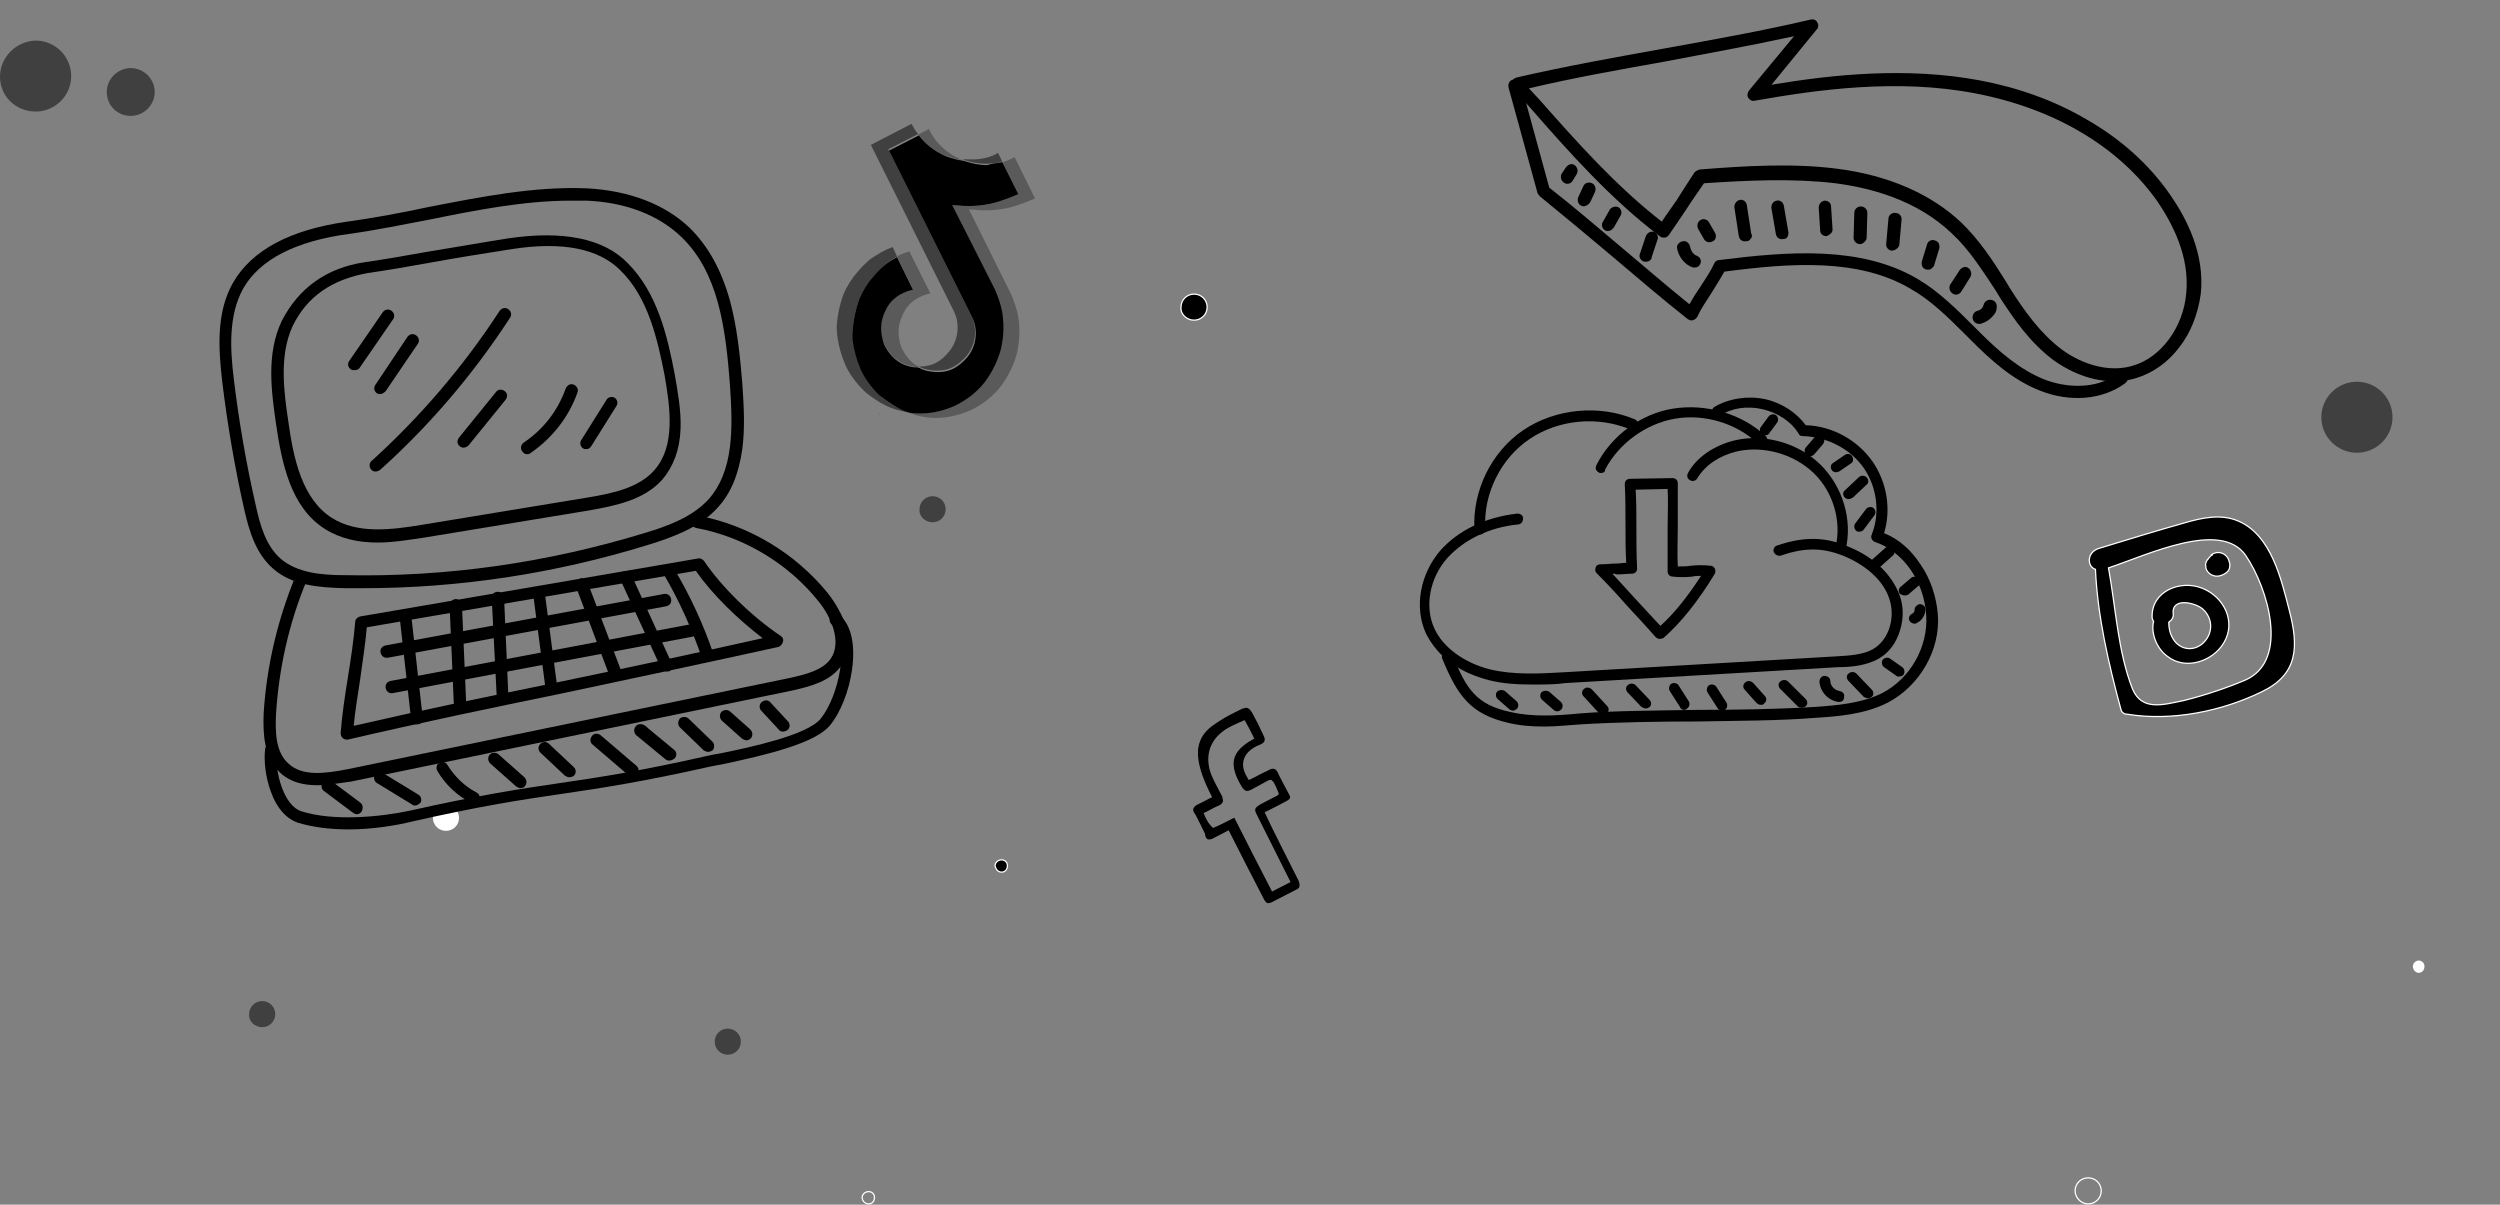 <svg width="496" height="239" viewBox="0 0 496 239" fill="none" xmlns="http://www.w3.org/2000/svg">
<rect x="0" y="0" width="496" height="239" fill="#808080" stroke="none"/>
<path d="M238.633 161.25C239.642 160.818 240.507 160.244 241.515 159.812C241.948 159.669 242.38 159.381 242.524 158.95C242.524 158.663 242.38 158.375 242.38 158.088C241.66 156.651 240.795 155.213 240.219 153.776C238.922 150.471 239.642 147.165 242.524 145.01C243.821 144.004 245.406 143.429 246.991 142.71C247.712 144.004 248.432 145.297 249.009 146.591C247.424 147.453 245.694 148.603 245.118 150.183C244.398 152.052 245.406 154.207 246.415 155.932C246.703 156.363 246.991 156.794 247.424 156.794C247.712 156.794 248 156.651 248.288 156.507C249.297 155.932 250.45 155.357 251.459 154.782C251.747 154.639 252.035 154.495 252.323 154.639C252.467 154.782 252.611 154.926 252.755 155.07C253.188 155.788 253.476 156.507 253.764 157.226C253.764 157.369 253.908 157.513 253.764 157.657C253.764 157.8 253.62 157.8 253.476 157.944C252.323 158.519 251.314 159.094 250.162 159.669C249.729 159.956 249.153 160.244 249.153 160.675C249.153 160.962 249.297 161.25 249.441 161.537C251.026 164.699 254.629 171.885 256.214 175.046C254.917 175.765 253.62 176.34 252.323 177.058C250.45 173.465 246.559 165.848 244.83 162.399C243.389 163.118 242.092 163.836 240.651 164.411C239.642 163.549 239.066 162.399 238.633 161.25ZM239.786 166.423C240.074 166.423 240.219 166.423 240.507 166.28C241.66 165.705 242.668 165.13 243.821 164.555C245.406 167.717 249.153 175.046 250.882 178.352C251.026 178.639 251.314 179.07 251.603 179.07C251.747 179.07 252.035 178.927 252.179 178.927C253.908 178.064 255.493 177.202 257.223 176.34C257.367 176.196 257.655 176.196 257.655 175.909C257.799 175.621 257.655 175.19 257.511 174.759C255.926 171.597 252.179 164.268 250.738 161.106C252.179 160.387 253.62 159.669 255.205 158.806C255.493 158.663 255.637 158.519 255.782 158.375C255.926 158.088 255.782 157.944 255.637 157.657C254.917 156.219 254.052 154.782 253.332 153.201C252.9 152.339 252.179 152.627 251.459 153.058C250.162 153.633 249.009 154.351 247.712 154.926C246.991 153.776 246.271 152.483 246.559 151.046C246.847 149.321 248.432 148.171 250.017 147.597C250.306 147.453 250.594 147.309 250.738 147.022C250.882 146.734 250.738 146.303 250.594 146.016C249.873 144.435 249.153 142.998 248.288 141.417C248.144 141.273 248 140.986 247.856 140.842C247.712 140.698 247.424 140.554 247.28 140.554C246.991 140.554 246.847 140.698 246.559 140.698C245.694 141.129 244.83 141.56 243.965 141.992C242.668 142.71 241.515 143.429 240.363 144.291C238.201 146.016 237.481 148.171 237.913 150.902C238.345 153.489 239.498 155.932 240.651 158.232C239.642 158.663 238.778 159.238 237.769 159.669C237.481 159.812 237.048 160.1 236.904 160.387C236.76 160.675 236.904 161.106 237.192 161.393C237.913 162.687 238.489 163.98 239.21 165.417C239.21 165.992 239.498 166.423 239.786 166.423Z" fill="black"/>
<path d="M238.633 161.25C239.642 160.818 240.507 160.244 241.515 159.812C241.948 159.669 242.38 159.381 242.524 158.95C242.524 158.663 242.38 158.375 242.38 158.088C241.66 156.651 240.795 155.213 240.219 153.776C238.922 150.471 239.642 147.165 242.524 145.01C243.821 144.004 245.406 143.429 246.991 142.71C247.712 144.004 248.432 145.297 249.009 146.591C247.424 147.453 245.694 148.603 245.118 150.183C244.398 152.052 245.406 154.207 246.415 155.932C246.703 156.363 246.991 156.794 247.424 156.794C247.712 156.794 248 156.651 248.288 156.507C249.297 155.932 250.45 155.357 251.459 154.782C251.747 154.639 252.035 154.495 252.323 154.639C252.467 154.782 252.611 154.926 252.755 155.07C253.188 155.788 253.476 156.507 253.764 157.226C253.764 157.369 253.908 157.513 253.764 157.657C253.764 157.8 253.62 157.8 253.476 157.944C252.323 158.519 251.314 159.094 250.162 159.669C249.729 159.956 249.153 160.244 249.153 160.675C249.153 160.962 249.297 161.25 249.441 161.537C251.026 164.699 254.629 171.885 256.214 175.046C254.917 175.765 253.62 176.34 252.323 177.058C250.45 173.465 246.559 165.848 244.83 162.399C243.389 163.118 242.092 163.836 240.651 164.411C239.642 163.549 239.066 162.399 238.633 161.25ZM239.786 166.423C240.074 166.423 240.219 166.423 240.507 166.28C241.66 165.705 242.668 165.13 243.821 164.555C245.406 167.717 249.153 175.046 250.882 178.352C251.026 178.639 251.314 179.07 251.603 179.07C251.747 179.07 252.035 178.927 252.179 178.927C253.908 178.064 255.493 177.202 257.223 176.34C257.367 176.196 257.655 176.196 257.655 175.909C257.799 175.621 257.655 175.19 257.511 174.759C255.926 171.597 252.179 164.268 250.738 161.106C252.179 160.387 253.62 159.669 255.205 158.806C255.493 158.663 255.637 158.519 255.782 158.375C255.926 158.088 255.782 157.944 255.637 157.657C254.917 156.219 254.052 154.782 253.332 153.201C252.9 152.339 252.179 152.627 251.459 153.058C250.162 153.633 249.009 154.351 247.712 154.926C246.991 153.776 246.271 152.483 246.559 151.046C246.847 149.321 248.432 148.171 250.017 147.597C250.306 147.453 250.594 147.309 250.738 147.022C250.882 146.734 250.738 146.303 250.594 146.016C249.873 144.435 249.153 142.998 248.288 141.417C248.144 141.273 248 140.986 247.856 140.842C247.712 140.698 247.424 140.554 247.28 140.554C246.991 140.554 246.847 140.698 246.559 140.698C245.694 141.129 244.83 141.56 243.965 141.992C242.668 142.71 241.515 143.429 240.363 144.291C238.201 146.016 237.481 148.171 237.913 150.902C238.345 153.489 239.498 155.932 240.651 158.232C239.642 158.663 238.778 159.238 237.769 159.669C237.481 159.812 237.048 160.1 236.904 160.387C236.76 160.675 236.904 161.106 237.192 161.393C237.913 162.687 238.489 163.98 239.21 165.417C239.21 165.992 239.498 166.423 239.786 166.423Z" stroke="black" stroke-width="0.25" stroke-miterlimit="10"/>
<path d="M236.906 63.523C238.347 63.523 239.499 62.373 239.499 60.936C239.499 59.498 238.347 58.349 236.906 58.349C235.465 58.349 234.312 59.498 234.312 60.936C234.168 62.373 235.465 63.523 236.906 63.523Z" fill="black"/>
<path d="M236.906 63.523C238.347 63.523 239.499 62.373 239.499 60.936C239.499 59.498 238.347 58.349 236.906 58.349C235.465 58.349 234.312 59.498 234.312 60.936C234.168 62.373 235.465 63.523 236.906 63.523Z" stroke="white" stroke-width="0.25" stroke-miterlimit="10"/>
<path d="M414.293 238.856C415.734 238.856 416.887 237.707 416.887 236.269C416.887 234.832 415.734 233.682 414.293 233.682C412.852 233.682 411.699 234.832 411.699 236.269C411.699 237.563 412.852 238.856 414.293 238.856Z" stroke="white" stroke-width="0.25" stroke-miterlimit="10"/>
<path d="M185.027 103.619C186.468 103.619 187.621 102.47 187.621 101.032C187.621 99.595 186.468 98.446 185.027 98.446C183.586 98.446 182.433 99.595 182.433 101.032C182.289 102.47 183.586 103.619 185.027 103.619Z" fill="black" fill-opacity="0.5"/>
<path d="M144.391 209.251C145.832 209.251 146.985 208.101 146.985 206.664C146.985 205.227 145.832 204.077 144.391 204.077C142.95 204.077 141.797 205.227 141.797 206.664C141.797 208.101 142.95 209.251 144.391 209.251Z" fill="black" fill-opacity="0.5"/>
<path d="M52.02 203.79C53.461 203.79 54.614 202.64 54.614 201.203C54.614 199.765 53.461 198.616 52.02 198.616C50.579 198.616 49.426 199.765 49.426 201.203C49.282 202.496 50.435 203.79 52.02 203.79Z" fill="black" fill-opacity="0.5"/>
<path d="M88.481 164.842C89.922 164.842 91.074 163.693 91.074 162.256C91.074 160.818 89.922 159.669 88.481 159.669C87.04 159.669 85.887 160.818 85.887 162.256C85.887 163.693 87.04 164.842 88.481 164.842Z" fill="white"/>
<path d="M198.719 173.034C199.439 173.034 199.872 172.459 199.872 171.741C199.872 171.022 199.295 170.591 198.719 170.591C197.998 170.591 197.422 171.166 197.422 171.741C197.566 172.603 198.142 173.034 198.719 173.034Z" fill="black"/>
<path d="M198.719 173.034C199.439 173.034 199.872 172.459 199.872 171.741C199.872 171.022 199.295 170.591 198.719 170.591C197.998 170.591 197.422 171.166 197.422 171.741C197.566 172.603 198.142 173.034 198.719 173.034Z" stroke="white" stroke-width="0.25" stroke-miterlimit="10"/>
<path d="M172.348 238.856C173.068 238.856 173.501 238.281 173.501 237.563C173.501 236.844 172.924 236.413 172.348 236.413C171.627 236.413 171.051 236.988 171.051 237.563C171.051 238.281 171.627 238.856 172.348 238.856Z" stroke="white" stroke-width="0.25" stroke-miterlimit="10"/>
<path d="M479.86 193.011C480.58 193.011 481.013 192.436 481.013 191.717C481.013 190.999 480.436 190.568 479.86 190.568C479.283 190.568 478.707 191.143 478.707 191.717C478.707 192.436 479.283 193.011 479.86 193.011Z" fill="white"/>
<path d="M25.939 22.995C28.533 22.995 30.694 20.839 30.694 18.252C30.694 15.665 28.533 13.509 25.939 13.509C23.345 13.509 21.184 15.665 21.184 18.252C21.184 20.983 23.345 22.995 25.939 22.995Z" fill="black" fill-opacity="0.5"/>
<path d="M7.061 22.132C10.952 22.132 14.122 18.971 14.122 15.09C14.122 11.21 10.952 8.048 7.061 8.048C3.17 8.192 0 11.354 0 15.234C0 19.114 3.17 22.132 7.061 22.132Z" fill="black" fill-opacity="0.5"/>
<path d="M467.612 89.823C471.503 89.823 474.673 86.661 474.673 82.781C474.673 78.9 471.503 75.738 467.612 75.738C463.721 75.738 460.551 78.9 460.551 82.781C460.551 86.661 463.721 89.823 467.612 89.823Z" fill="black" fill-opacity="0.5"/>
<path d="M201.31 31.186L205.345 39.378C205.345 39.378 202.463 40.672 200.013 41.246C196.699 41.965 194.105 41.678 194.105 41.678C194.105 41.678 192.376 41.534 192.232 41.534L200.589 58.349C201.022 59.355 202.03 61.798 202.175 64.097C202.463 67.115 201.886 69.559 201.742 70.133C201.742 70.133 201.022 73.295 198.716 76.457C196.555 79.331 193.961 80.625 193.24 81.056C193.24 81.056 188.917 83.499 183.729 82.781C182.577 82.637 181.424 82.349 180.415 81.918C185.747 82.637 189.926 80.194 189.926 80.194C190.646 79.763 193.24 78.469 195.402 75.595C197.852 72.433 198.428 69.271 198.428 69.271C198.572 68.84 199.148 66.397 198.86 63.235C198.572 60.936 197.707 58.492 197.275 57.486L188.917 40.672C189.061 40.672 190.79 40.815 190.79 40.815C190.79 40.815 193.24 41.103 196.699 40.384C199.148 39.809 202.03 38.516 202.03 38.516L198.86 32.192C199.869 31.905 200.734 31.474 201.31 31.186ZM187.62 30.899C184.882 29.749 183.153 28.025 182.144 26.731L184.306 25.581C184.306 25.581 185.747 29.605 190.935 31.761H191.079C189.782 31.618 188.629 31.33 187.62 30.899ZM175.372 68.121C174.363 65.535 174.651 63.666 175.804 61.223C177.389 57.918 181.136 57.343 181.136 57.343L177.965 50.876C178.686 50.444 179.551 50.157 180.415 49.87L184.594 58.205C184.594 58.205 180.847 58.78 179.262 62.085C178.11 64.385 177.965 66.253 178.83 68.984C179.551 70.277 180.559 72.002 182.433 72.864C182.144 72.864 181.712 72.864 181.28 72.72C177.965 72.289 176.236 69.99 175.372 68.121ZM174.219 81.918L174.651 82.349C174.651 82.206 174.507 82.062 174.219 81.918Z" fill="black" fill-opacity="0.3"/>
<path d="M198.86 32.192L202.03 38.516C202.03 38.516 199.148 39.809 196.698 40.384C193.384 41.103 190.79 40.815 190.79 40.815C190.79 40.815 189.061 40.672 188.917 40.672L197.419 57.486C197.851 58.492 198.86 60.936 199.004 63.235C199.292 66.253 198.715 68.696 198.571 69.271C198.571 69.271 197.851 72.433 195.545 75.595C193.384 78.469 190.79 79.763 190.069 80.194C190.069 80.194 185.746 82.637 180.559 81.918C179.982 81.775 179.262 81.487 178.685 81.2C176.668 80.194 174.939 78.757 174.362 78.325C173.642 77.607 171.768 75.595 170.76 73.295C169.03 69.271 169.03 66.253 169.175 65.535C169.319 63.379 169.751 61.367 170.471 59.355C171.192 57.63 172.201 56.049 173.353 54.756C174.65 53.175 176.236 51.882 177.965 51.019L181.135 57.486C181.135 57.486 177.388 58.061 175.803 61.367C174.65 63.666 174.506 65.535 175.371 68.265C176.236 70.133 177.965 72.433 181.279 72.864C181.711 72.864 182 72.864 182.432 73.008C183.152 73.439 183.873 73.583 184.738 73.726C187.908 74.158 189.925 73.152 191.943 70.852C193.24 69.271 193.816 67.115 193.528 65.103C193.384 63.81 192.807 62.804 192.231 61.654L176.38 29.893L182.288 26.875C183.297 28.168 185.026 29.893 187.764 31.043C188.917 31.474 190.069 31.761 191.222 31.905C191.654 32.049 193.672 32.767 195.833 32.767C196.698 32.48 197.707 32.336 198.86 32.192Z" fill="black"/>
<path d="M173.353 54.756C172.2 56.193 171.192 57.63 170.471 59.355C169.751 61.367 169.318 63.379 169.174 65.535C169.174 66.253 169.03 69.415 170.903 73.295C171.912 75.595 173.785 77.463 174.506 78.325C174.938 78.757 176.667 80.337 178.829 81.2C179.405 81.487 179.982 81.775 180.702 81.918C178.973 81.631 177.1 81.2 175.515 80.337C173.497 79.331 171.768 77.894 171.336 77.463C170.615 76.744 168.742 74.732 167.733 72.433C166.004 68.409 166.004 65.391 166.004 64.672C166.148 62.517 166.58 60.505 167.301 58.492C168.021 56.768 169.03 55.187 170.183 53.894C170.903 53.031 171.768 52.169 172.633 51.45C174.074 50.444 175.515 49.582 177.1 49.007L177.964 50.876C176.235 51.882 174.65 53.175 173.353 54.756Z" fill="black" fill-opacity="0.5"/>
<path d="M197.995 30.324L198.86 32.049C197.851 32.336 196.698 32.48 195.546 32.48C193.384 32.48 191.367 31.761 190.934 31.618C191.367 31.618 191.799 31.618 192.087 31.618C194.825 31.761 196.987 31.043 197.995 30.324ZM182.144 26.587L176.236 29.605L192.087 61.367C192.663 62.517 193.24 63.523 193.384 64.816C193.672 66.828 193.096 68.984 191.799 70.565C189.781 72.864 187.764 73.87 184.594 73.439C183.873 73.295 183.009 73.151 182.288 72.72C184.882 72.72 186.611 71.858 188.34 69.702C189.637 68.121 190.214 65.966 189.926 63.954C189.781 62.66 189.205 61.654 188.629 60.505L172.777 28.743L180.847 24.576C180.991 24.719 181.279 25.581 182.144 26.587Z" fill="black" fill-opacity="0.5"/>
<path d="M495.855 0L496 0.144C496 0.144 496 0.144 495.855 0Z" fill="black"/>
<path d="M445.419 134.95C441.673 136.53 437.35 137.968 433.315 138.974C429.136 139.836 424.957 141.129 423.083 136.674C420.201 129.345 419.769 120.578 418.328 112.673C426.11 110.087 440.664 103.045 445.563 110.23C449.886 116.554 454.354 131.069 445.419 134.95ZM454.21 121.153C452.624 114.973 450.607 106.063 443.978 103.332C440.52 101.895 436.773 102.757 433.315 103.763C427.695 105.344 422.075 107.069 416.455 108.793C414.005 109.512 414.005 112.386 415.734 112.961C416.166 122.302 418.328 131.644 420.778 140.698C420.922 141.417 421.498 141.704 422.075 141.704C430.865 143.141 440.808 141.129 448.734 137.249C455.939 133.8 456.083 128.339 454.21 121.153Z" fill="black"/>
<path d="M445.419 134.95C441.673 136.53 437.35 137.968 433.315 138.974C429.136 139.836 424.957 141.129 423.083 136.674C420.201 129.345 419.769 120.578 418.328 112.673C426.11 110.087 440.664 103.045 445.563 110.23C449.886 116.554 454.354 131.069 445.419 134.95ZM454.21 121.153C452.624 114.973 450.607 106.063 443.978 103.332C440.52 101.895 436.773 102.757 433.315 103.763C427.695 105.344 422.075 107.069 416.455 108.793C414.005 109.512 414.005 112.386 415.734 112.961C416.166 122.302 418.328 131.644 420.778 140.698C420.922 141.417 421.498 141.704 422.075 141.704C430.865 143.141 440.808 141.129 448.734 137.249C455.939 133.8 456.083 128.339 454.21 121.153Z" stroke="white" stroke-width="0.25" stroke-miterlimit="10"/>
<path d="M437.207 127.476C435.477 129.201 432.884 129.057 431.442 127.189C430.578 126.039 430.29 124.746 430.29 123.452C430.866 123.021 431.298 122.446 431.154 121.728C430.866 118.422 435.621 119.572 437.062 120.865C439.08 122.734 439.08 125.608 437.207 127.476ZM436.918 116.698C432.595 114.973 426.831 117.272 426.975 122.446C426.975 122.734 427.119 123.021 427.264 123.308C426.687 125.752 427.984 128.77 430.001 130.207C433.604 133.081 439.08 131.213 441.241 127.476C443.691 123.308 441.241 118.422 436.918 116.698Z" fill="black"/>
<path d="M437.207 127.476C435.477 129.201 432.884 129.057 431.442 127.189C430.578 126.039 430.29 124.746 430.29 123.452C430.866 123.021 431.298 122.446 431.154 121.728C430.866 118.422 435.621 119.572 437.062 120.865C439.08 122.734 439.08 125.608 437.207 127.476ZM436.918 116.698C432.595 114.973 426.831 117.272 426.975 122.446C426.975 122.734 427.119 123.021 427.264 123.308C426.687 125.752 427.984 128.77 430.001 130.207C433.604 133.081 439.08 131.213 441.241 127.476C443.691 123.308 441.241 118.422 436.918 116.698Z" stroke="white" stroke-width="0.25" stroke-miterlimit="10"/>
<path d="M441.241 109.943C440.521 109.512 439.656 109.512 438.935 109.943C438.935 109.943 438.935 109.943 439.08 109.943C439.08 109.943 438.935 109.943 438.935 110.087C438.647 110.23 438.359 110.518 438.071 110.949C438.071 110.949 437.927 110.949 437.927 111.093C437.639 111.524 437.494 111.955 437.639 112.386C437.639 112.53 437.639 112.53 437.639 112.673C437.927 113.823 439.224 114.542 440.376 114.254C440.953 114.111 441.529 113.823 441.962 113.392C442.106 113.248 442.106 113.105 442.25 112.961C442.394 112.673 442.394 112.242 442.394 111.955C442.394 111.811 442.394 111.667 442.25 111.38C442.106 110.661 441.673 110.23 441.241 109.943Z" fill="black"/>
<path d="M441.241 109.943C440.521 109.512 439.656 109.512 438.935 109.943C438.935 109.943 438.935 109.943 439.08 109.943C439.08 109.943 438.935 109.943 438.935 110.087C438.647 110.23 438.359 110.518 438.071 110.949C438.071 110.949 437.927 110.949 437.927 111.093C437.639 111.524 437.494 111.955 437.639 112.386C437.639 112.53 437.639 112.53 437.639 112.673C437.927 113.823 439.224 114.542 440.376 114.254C440.953 114.111 441.529 113.823 441.962 113.392C442.106 113.248 442.106 113.105 442.25 112.961C442.394 112.673 442.394 112.242 442.394 111.955C442.394 111.811 442.394 111.667 442.25 111.38C442.106 110.661 441.673 110.23 441.241 109.943Z" stroke="white" stroke-width="0.25" stroke-miterlimit="10"/>
<path d="M113.263 39.809C104.04 39.809 94.529 41.678 85.307 43.546C79.975 44.552 74.499 45.702 69.167 46.42C58.648 47.858 51.587 51.45 48.272 57.199C45.246 62.66 45.679 69.415 46.399 75.307C47.408 83.643 48.849 91.978 50.722 100.17C51.587 104.194 52.74 108.218 55.622 110.805C58.936 113.679 63.836 114.111 68.303 114.111C88.477 114.542 108.507 111.667 127.817 105.775C132.14 104.482 137.039 102.757 140.354 99.308C145.686 93.559 145.397 84.793 144.821 76.313C143.956 64.96 142.515 54.037 135.166 46.995C130.699 42.684 124.07 40.097 116.289 39.809C115.28 39.809 114.271 39.809 113.263 39.809ZM71.905 116.698C70.752 116.698 69.455 116.698 68.303 116.698C63.115 116.554 57.927 116.123 54.181 112.817C50.722 109.799 49.425 105.344 48.416 100.889C46.543 92.553 45.102 84.074 44.093 75.738C43.373 69.415 42.797 62.085 46.255 56.049C50.002 49.582 57.639 45.558 68.879 43.977C74.067 43.259 79.543 42.252 84.874 41.103C95.25 39.091 105.913 36.935 116.433 37.366C124.791 37.797 131.996 40.528 136.895 45.271C140.498 48.864 143.092 53.462 144.821 59.642C146.262 64.96 146.838 70.708 147.271 76.026C147.559 80.337 147.847 84.793 147.271 89.104C146.55 94.134 144.965 98.014 142.227 100.889C138.625 104.769 133.293 106.637 128.681 108.075C110.092 113.823 91.071 116.698 71.905 116.698Z" fill="black"/>
<path d="M58.071 64.672C55.333 70.565 56.342 77.894 57.207 83.643C58.215 90.972 59.945 99.02 65.853 102.757C70.896 105.919 77.381 105.2 84.154 104.051L116.433 98.733C121.765 97.871 126.808 96.721 129.834 93.272C134.013 88.529 133.005 81.056 131.852 74.445C130.411 67.115 128.537 58.924 123.061 53.606C118.738 49.295 111.533 47.858 101.446 49.438C95.97 50.301 90.494 51.163 85.019 52.169C80.984 52.888 76.949 53.606 72.914 54.181C65.853 55.474 60.953 58.78 58.071 64.672ZM74.931 107.643C71.185 107.643 67.582 106.925 64.412 104.913C57.639 100.601 55.91 91.835 54.757 84.074C53.892 77.894 52.739 70.277 55.91 63.666C59.224 57.199 64.7 53.175 72.338 52.025C76.372 51.45 80.407 50.732 84.442 50.013C89.774 49.151 95.394 48.145 100.87 47.283C111.677 45.702 119.747 47.283 124.502 52.169C130.411 58.061 132.428 66.684 133.869 74.301C134.446 77.607 135.166 81.487 135.022 85.08C134.878 89.248 133.581 92.553 131.419 95.14C127.817 99.164 122.341 100.314 116.577 101.32L84.298 106.637C81.272 107.069 78.102 107.643 74.931 107.643Z" fill="black"/>
<path d="M70.323 73.439C70.034 73.439 69.89 73.439 69.602 73.295C69.026 72.864 68.882 72.145 69.314 71.571L75.943 61.942C76.375 61.367 77.095 61.223 77.672 61.654C78.248 62.085 78.392 62.804 77.96 63.379L71.331 73.008C71.187 73.295 70.755 73.439 70.323 73.439Z" fill="black"/>
<path d="M75.51 78.182C75.222 78.182 75.078 78.182 74.79 78.038C74.213 77.607 74.069 76.888 74.501 76.313L80.842 66.828C81.274 66.253 81.995 66.109 82.571 66.541C83.147 66.972 83.292 67.69 82.859 68.265L76.519 77.607C76.231 77.894 75.798 78.182 75.51 78.182Z" fill="black"/>
<path d="M74.501 93.559C74.213 93.559 73.78 93.415 73.636 93.128C73.204 92.697 73.204 91.835 73.78 91.403C83.435 82.637 91.937 72.72 99.142 61.654C99.575 61.079 100.295 60.936 100.872 61.367C101.448 61.798 101.592 62.517 101.16 63.091C93.955 74.157 85.309 84.361 75.365 93.272C75.077 93.415 74.789 93.559 74.501 93.559Z" fill="black"/>
<path d="M91.938 88.817C91.65 88.817 91.362 88.673 91.218 88.529C90.641 88.098 90.641 87.379 91.074 86.805L98.423 77.751C98.855 77.176 99.576 77.176 100.152 77.607C100.729 78.038 100.729 78.757 100.296 79.331L92.947 88.385C92.659 88.673 92.227 88.817 91.938 88.817Z" fill="black"/>
<path d="M104.619 90.11C104.187 90.11 103.899 89.966 103.611 89.535C103.178 88.96 103.323 88.242 103.899 87.811C107.79 85.224 110.672 81.487 112.257 77.032C112.545 76.457 113.121 76.026 113.842 76.313C114.418 76.601 114.851 77.176 114.562 77.894C112.833 82.781 109.519 86.948 105.34 89.823C105.052 90.11 104.764 90.11 104.619 90.11Z" fill="black"/>
<path d="M116.29 89.104C116.001 89.104 115.857 89.104 115.713 88.96C115.137 88.673 114.993 87.811 115.281 87.379L120.324 79.331C120.613 78.757 121.477 78.613 121.91 78.9C122.486 79.188 122.63 80.05 122.342 80.481L117.298 88.529C117.01 88.96 116.722 89.104 116.29 89.104Z" fill="black"/>
<path d="M62.973 155.788C60.235 155.788 57.641 155.213 55.623 153.345C52.309 150.327 52.165 145.441 52.309 141.56C52.886 132.219 55.047 123.021 58.65 114.254C58.938 113.679 59.658 113.392 60.235 113.679C60.811 113.967 61.099 114.685 60.811 115.26C57.353 123.596 55.335 132.506 54.759 141.704C54.615 145.01 54.615 149.177 57.209 151.477C59.947 154.064 64.414 153.489 68.881 152.627L156.639 134.518C159.954 133.8 163.268 132.937 164.853 130.638C167.015 127.333 164.997 122.446 162.259 119.141C156.351 111.811 147.561 106.494 138.194 104.769C137.474 104.625 137.041 104.051 137.185 103.332C137.329 102.613 137.906 102.182 138.626 102.326C148.569 104.194 157.792 109.799 164.133 117.56C165.862 119.716 167.159 122.159 167.879 124.314C168.6 127.189 168.311 129.776 167.015 131.931C164.853 135.093 161.106 136.099 157.36 136.962L69.601 155.07C67.296 155.357 65.134 155.788 62.973 155.788Z" fill="black"/>
<path d="M69.167 164.555C65.565 164.555 62.106 164.124 59.224 163.262C56.919 162.543 54.901 160.387 53.748 157.082C52.74 154.351 52.307 151.189 52.596 148.603C52.74 147.884 53.316 147.453 53.892 147.596C54.613 147.74 55.045 148.315 54.901 148.89C54.469 152.914 56.198 159.812 59.801 160.962C66.141 162.974 75.364 162.112 81.416 160.818C94.817 157.8 103.175 156.507 111.101 155.357C119.027 154.207 127.385 152.914 140.642 149.896C141.218 149.752 142.083 149.609 142.948 149.465C148.568 148.315 160.24 145.872 162.834 142.566C166.436 138.111 168.742 127.333 164.995 123.883C164.563 123.452 164.419 122.734 164.851 122.159C165.283 121.728 166.004 121.584 166.58 122.015C168.886 124.027 169.751 127.907 169.03 132.937C168.454 137.105 166.724 141.417 164.707 143.86C161.825 147.453 152.17 149.752 143.38 151.621C142.515 151.764 141.795 151.908 141.074 152.052C127.673 155.07 119.315 156.363 111.389 157.513C103.464 158.663 95.106 159.956 81.848 162.974C78.39 163.836 73.634 164.555 69.167 164.555Z" fill="black"/>
<path d="M70.755 161.537C70.467 161.537 70.323 161.393 70.035 161.25L64.27 156.938C63.694 156.507 63.694 155.788 63.982 155.213C64.415 154.639 65.135 154.639 65.712 154.926L71.476 159.238C72.052 159.669 72.052 160.387 71.764 160.962C71.476 161.393 71.187 161.537 70.755 161.537Z" fill="black"/>
<path d="M82.425 159.812C82.281 159.812 81.993 159.812 81.848 159.669L74.787 155.357C74.211 155.07 74.067 154.207 74.355 153.776C74.643 153.201 75.508 153.058 75.94 153.345L83.001 157.657C83.578 157.944 83.722 158.806 83.433 159.238C83.145 159.525 82.713 159.812 82.425 159.812Z" fill="black"/>
<path d="M93.955 159.381C93.811 159.381 93.522 159.381 93.378 159.238C90.64 157.8 88.335 155.645 86.75 152.914C86.461 152.339 86.606 151.621 87.182 151.333C87.758 151.046 88.479 151.189 88.767 151.764C90.208 154.064 92.081 155.932 94.531 157.225C95.108 157.513 95.396 158.232 94.963 158.806C94.675 159.094 94.243 159.381 93.955 159.381Z" fill="black"/>
<path d="M103.321 156.363C103.032 156.363 102.744 156.219 102.456 156.076L97.268 151.477C96.836 151.046 96.692 150.327 97.124 149.752C97.557 149.321 98.277 149.177 98.853 149.609L104.041 154.207C104.474 154.639 104.618 155.357 104.185 155.932C104.041 156.219 103.609 156.363 103.321 156.363Z" fill="black"/>
<path d="M112.976 154.207C112.688 154.207 112.4 154.064 112.112 153.92L107.212 149.321C106.78 148.89 106.636 148.171 107.212 147.597C107.645 147.165 108.365 147.022 108.941 147.597L113.841 152.195C114.273 152.627 114.417 153.345 113.841 153.92C113.697 154.064 113.264 154.207 112.976 154.207Z" fill="black"/>
<path d="M125.371 154.064C125.082 154.064 124.794 153.92 124.65 153.776L117.589 147.74C117.013 147.309 117.013 146.59 117.445 146.016C117.877 145.441 118.598 145.441 119.174 145.872L126.235 151.908C126.812 152.339 126.812 153.058 126.379 153.633C126.091 153.92 125.659 154.064 125.371 154.064Z" fill="black"/>
<path d="M132.718 150.902C132.43 150.902 132.141 150.758 131.997 150.615L126.233 145.872C125.801 145.441 125.657 144.722 126.089 144.147C126.521 143.572 127.242 143.572 127.818 143.86L128.395 144.291C128.539 144.435 128.539 144.435 128.683 144.578L133.727 148.746C134.303 149.177 134.303 149.896 133.871 150.471C133.438 150.758 133.15 150.902 132.718 150.902Z" fill="black"/>
<path d="M140.499 149.177C140.211 149.177 139.922 149.034 139.634 148.89L134.879 144.291C134.447 143.86 134.447 143.141 134.879 142.566C135.311 142.135 136.176 142.135 136.608 142.566L141.364 147.165C141.796 147.597 141.796 148.459 141.364 148.89C141.075 149.034 140.787 149.177 140.499 149.177Z" fill="black"/>
<path d="M148.137 146.878C147.848 146.878 147.56 146.734 147.272 146.591L143.237 142.998C142.805 142.566 142.661 141.848 143.093 141.273C143.525 140.842 144.246 140.698 144.822 141.129L148.857 144.722C149.289 145.153 149.434 145.872 149.001 146.447C148.713 146.734 148.425 146.878 148.137 146.878Z" fill="black"/>
<path d="M155.342 145.153C155.054 145.153 154.622 145.01 154.478 144.722L151.019 140.986C150.587 140.554 150.587 139.692 151.163 139.261C151.74 138.83 152.46 138.83 152.892 139.405L156.351 143.141C156.783 143.572 156.783 144.435 156.207 144.866C155.919 145.01 155.63 145.153 155.342 145.153Z" fill="black"/>
<path d="M72.77 124.458C72.481 127.907 71.905 131.357 71.473 134.662C71.04 137.68 70.464 140.842 70.176 144.004C83.866 140.842 97.844 137.968 111.245 135.237C124.358 132.506 137.904 129.632 151.305 126.614C146.262 122.734 141.362 117.991 138.048 113.248L72.77 124.458ZM68.735 146.734C68.447 146.734 68.158 146.59 68.014 146.447C67.726 146.159 67.582 145.872 67.582 145.441C67.87 141.704 68.447 137.968 69.023 134.375C69.6 130.782 70.176 127.045 70.464 123.452C70.464 122.877 70.896 122.446 71.473 122.302L138.48 110.805C138.913 110.661 139.345 110.949 139.633 111.236C143.236 116.554 149.144 122.302 154.908 126.183C155.34 126.47 155.484 126.901 155.34 127.333C155.196 127.764 154.908 128.195 154.476 128.339C140.21 131.5 125.799 134.518 111.677 137.536C97.699 140.411 83.145 143.429 69.023 146.734C69.023 146.734 68.879 146.734 68.735 146.734Z" fill="black"/>
<path d="M76.661 130.494C76.085 130.494 75.652 130.063 75.508 129.488C75.364 128.77 75.796 128.195 76.517 128.051L131.708 117.847C132.428 117.704 133.005 118.135 133.149 118.853C133.293 119.572 132.861 120.147 132.14 120.29L76.949 130.494C76.805 130.494 76.805 130.494 76.661 130.494Z" fill="black"/>
<path d="M77.673 137.536C77.096 137.536 76.664 137.105 76.52 136.53C76.376 135.812 76.808 135.237 77.528 135.093L136.899 123.883C137.619 123.74 138.196 124.171 138.34 124.889C138.484 125.608 138.051 126.183 137.331 126.327L77.817 137.536H77.673Z" fill="black"/>
<path d="M82.716 143.716C82.14 143.716 81.563 143.285 81.563 142.71L79.258 122.159C79.258 121.44 79.69 120.865 80.266 120.865C80.987 120.865 81.563 121.296 81.563 121.871L83.869 142.423C84.013 143.141 83.581 143.716 82.716 143.716C82.86 143.716 82.716 143.716 82.716 143.716Z" fill="black"/>
<path d="M91.217 141.417C90.64 141.417 90.064 140.842 90.064 140.267L89.199 120.147C89.199 119.428 89.632 118.997 90.352 118.853C91.073 118.853 91.505 119.284 91.649 120.003L92.514 140.123C92.37 140.842 91.937 141.417 91.217 141.417Z" fill="black"/>
<path d="M99.72 139.692C99.144 139.692 98.567 139.261 98.567 138.542L97.559 118.71C97.559 117.991 97.991 117.416 98.711 117.416C99.432 117.416 100.008 117.847 100.008 118.566L100.873 138.399C101.017 139.117 100.441 139.692 99.72 139.692Z" fill="black"/>
<path d="M109.375 137.536C108.799 137.536 108.222 137.105 108.222 136.53L105.772 117.847C105.628 117.129 106.205 116.554 106.781 116.554C107.502 116.41 108.078 116.985 108.078 117.56L110.528 136.099C110.672 136.818 110.095 137.393 109.519 137.393C109.519 137.536 109.519 137.536 109.375 137.536Z" fill="black"/>
<path d="M122.197 135.093C121.765 135.093 121.188 134.806 121.044 134.375L114.271 116.41C113.983 115.835 114.416 115.117 114.992 114.829C115.568 114.542 116.289 114.973 116.577 115.548L123.35 133.369C123.638 133.943 123.206 134.662 122.629 134.949C122.485 134.949 122.341 135.093 122.197 135.093Z" fill="black"/>
<path d="M132.285 133.225C131.853 133.225 131.42 132.937 131.132 132.506L123.062 114.973C122.774 114.398 123.062 113.679 123.639 113.392C124.215 113.105 124.936 113.392 125.224 113.967L133.294 131.644C133.582 132.219 133.294 132.937 132.717 133.225C132.717 133.225 132.429 133.225 132.285 133.225Z" fill="black"/>
<path d="M140.357 131.213C139.924 131.213 139.348 130.925 139.204 130.351C137.186 124.602 134.737 119.141 131.711 113.967C131.422 113.392 131.566 112.673 132.143 112.386C132.719 112.099 133.44 112.242 133.728 112.817C136.898 118.135 139.492 123.74 141.509 129.632C141.654 130.207 141.365 130.925 140.789 131.213C140.645 131.213 140.501 131.213 140.357 131.213Z" fill="black"/>
<path d="M304.057 135.812C301.175 135.812 298.293 135.668 295.411 134.949C292.673 134.231 290.224 133.225 288.062 131.644C285.756 130.063 284.027 127.907 282.874 125.608C280.569 120.434 281.722 113.967 285.756 109.224C289.359 105.2 294.691 102.613 301.031 101.895C301.608 101.895 302.184 102.182 302.184 102.901C302.184 103.476 301.752 104.051 301.175 104.051C295.411 104.625 290.512 107.069 287.197 110.661C283.595 114.686 282.586 120.434 284.604 124.746C286.333 128.482 290.512 131.5 295.555 132.794C300.311 133.943 305.498 133.656 310.398 133.369L364.58 130.207C366.886 130.063 369.624 129.919 371.641 128.77C374.812 126.901 376.108 122.446 374.812 118.71C373.659 115.26 370.488 112.386 366.31 110.518C361.986 108.649 358.24 108.506 353.34 110.23C352.764 110.374 352.188 110.087 351.899 109.512C351.755 108.937 352.043 108.362 352.62 108.218C358.096 106.35 362.419 106.494 367.174 108.649C371.93 110.661 375.388 114.111 376.829 117.991C377.694 120.147 377.694 122.734 376.973 125.033C376.253 127.476 374.812 129.488 372.794 130.638C370.344 132.075 367.174 132.363 364.724 132.363L310.542 135.524C308.669 135.812 306.363 135.812 304.057 135.812Z" fill="black"/>
<path d="M365.3 109.943C365.156 109.943 365.156 109.943 365.011 109.943C364.435 109.799 364.003 109.224 364.147 108.649C365.444 103.476 363.715 97.583 359.824 93.847C355.933 90.11 350.025 88.385 344.693 89.535C341.09 90.397 338.353 92.266 336.767 94.853C336.479 95.427 335.759 95.571 335.326 95.284C334.75 94.996 334.606 94.421 334.894 93.847C336.623 90.685 340.082 88.385 344.117 87.379C350.169 85.942 356.942 87.954 361.265 92.266C365.588 96.577 367.605 103.188 366.164 109.081C366.308 109.512 365.876 109.943 365.3 109.943Z" fill="black"/>
<path d="M293.535 106.063C292.958 106.063 292.526 105.631 292.526 105.057C292.094 97.44 295.84 89.679 302.181 85.367C308.521 81.056 317.312 80.194 324.373 83.212C324.949 83.499 325.237 84.074 324.949 84.649C324.661 85.224 324.084 85.367 323.508 85.224C317.023 82.493 309.242 83.212 303.478 87.092C297.714 90.972 294.255 98.014 294.687 104.913C294.687 105.488 294.255 106.063 293.535 106.063C293.679 106.063 293.679 106.063 293.535 106.063Z" fill="black"/>
<path d="M317.602 93.847C317.458 93.847 317.314 93.847 317.17 93.703C316.594 93.415 316.45 92.841 316.738 92.266C319.62 86.517 325.528 82.062 332.013 81.056C338.497 80.05 345.558 82.062 350.314 86.517C350.746 86.948 350.746 87.523 350.314 87.954C349.881 88.385 349.161 88.385 348.729 87.954C344.406 83.93 338.065 82.062 332.301 83.068C326.537 84.074 321.205 87.954 318.467 93.128C318.467 93.703 318.035 93.847 317.602 93.847Z" fill="black"/>
<path d="M306.506 144.147C304.056 144.147 301.75 144.004 299.301 143.429C291.807 141.704 289.213 138.111 286.187 130.782C285.899 130.207 286.187 129.632 286.764 129.345C287.34 129.201 287.917 129.345 288.205 129.919C290.799 136.53 292.816 139.836 299.733 141.273C304.056 142.279 308.811 141.992 313.278 141.56C320.339 140.986 328.553 140.986 336.623 140.842C344.549 140.842 352.763 140.698 359.824 140.267C364.291 139.98 369.334 139.548 373.369 137.536C378.989 134.662 382.592 128.339 382.159 122.015C381.727 115.26 377.548 109.368 371.928 107.5C371.64 107.356 371.496 107.212 371.352 106.925C371.208 106.637 371.208 106.35 371.352 106.063C373.081 101.751 372.36 96.577 369.767 92.841C367.029 88.96 362.417 86.661 357.662 86.517C357.23 86.517 356.941 86.373 356.797 85.942C355.356 83.643 352.763 81.918 349.736 81.2C346.71 80.481 343.54 80.912 341.234 82.493C340.802 82.781 340.082 82.637 339.793 82.206C339.505 81.775 339.649 81.056 340.082 80.769C342.964 79.044 346.71 78.469 350.169 79.188C353.483 79.906 356.509 81.918 358.238 84.361C363.426 84.505 368.47 87.236 371.496 91.547C374.378 95.715 375.242 101.032 373.801 105.775C376.683 106.925 379.133 109.081 381.007 111.955C383.024 114.829 384.177 118.422 384.465 121.871C385.041 128.913 380.862 136.099 374.522 139.405C370.055 141.704 364.723 142.135 360.112 142.423C353.051 142.998 344.837 142.998 336.767 143.141C328.842 143.141 320.628 143.285 313.567 143.716C311.117 143.86 308.811 144.147 306.506 144.147Z" fill="black"/>
<path d="M308.957 141.129C308.669 141.129 308.381 140.986 308.237 140.842L305.931 138.83C305.499 138.399 305.499 137.824 305.787 137.393C306.219 136.962 306.94 136.962 307.372 137.249L309.678 139.261C310.11 139.692 310.11 140.267 309.822 140.698C309.533 140.986 309.245 141.129 308.957 141.129Z" fill="black"/>
<path d="M300.164 140.986C299.876 140.986 299.588 140.842 299.444 140.698L297.138 138.686C296.706 138.255 296.706 137.68 296.994 137.249C297.426 136.818 298.147 136.818 298.579 137.105L300.885 139.117C301.317 139.548 301.317 140.123 301.029 140.554C300.741 140.842 300.452 140.986 300.164 140.986Z" fill="black"/>
<path d="M318.035 141.848C317.746 141.848 317.458 141.704 317.17 141.417L314.144 138.111C313.712 137.68 313.856 136.962 314.288 136.674C314.72 136.243 315.441 136.387 315.873 136.818L318.899 140.123C319.332 140.554 319.187 141.273 318.755 141.56C318.467 141.848 318.179 141.848 318.035 141.848Z" fill="black"/>
<path d="M326.536 140.554C326.248 140.554 325.96 140.411 325.672 140.267L322.934 137.393C322.501 136.962 322.501 136.243 322.934 135.956C323.366 135.524 324.086 135.524 324.519 135.956L327.257 138.83C327.689 139.261 327.689 139.98 327.257 140.267C327.113 140.411 326.824 140.554 326.536 140.554Z" fill="black"/>
<path d="M334.173 140.842C333.74 140.842 333.452 140.698 333.308 140.267L331.291 137.105C331.002 136.674 331.146 135.956 331.579 135.668C332.011 135.381 332.732 135.524 333.02 135.956L335.037 139.117C335.325 139.548 335.181 140.267 334.749 140.554C334.461 140.842 334.317 140.842 334.173 140.842Z" fill="black"/>
<path d="M341.665 140.986C341.377 140.986 340.944 140.842 340.8 140.554L338.783 137.393C338.495 136.962 338.639 136.243 339.071 135.956C339.503 135.668 340.224 135.812 340.512 136.243L342.529 139.405C342.818 139.836 342.673 140.554 342.241 140.842C342.097 140.842 341.953 140.986 341.665 140.986Z" fill="black"/>
<path d="M349.302 139.836C349.014 139.836 348.726 139.692 348.438 139.405L346.132 136.818C345.7 136.387 345.844 135.668 346.276 135.381C346.709 134.949 347.429 135.093 347.861 135.524L350.167 138.111C350.599 138.542 350.455 139.261 350.023 139.548C349.879 139.836 349.591 139.836 349.302 139.836Z" fill="black"/>
<path d="M357.374 140.411C357.086 140.411 356.798 140.267 356.654 140.123L353.195 136.674C352.763 136.243 352.763 135.524 353.195 135.237C353.628 134.806 354.348 134.806 354.78 135.237L358.239 138.686C358.671 139.117 358.671 139.836 358.239 140.123C357.951 140.411 357.662 140.411 357.374 140.411Z" fill="black"/>
<path d="M364.867 139.261H364.723C362.706 138.974 361.121 137.249 360.977 135.237C360.977 134.662 361.409 134.087 361.985 134.087C362.562 134.087 363.138 134.518 363.138 135.093C363.138 136.099 364.003 136.962 365.011 137.105C365.588 137.249 366.02 137.68 365.876 138.255C365.876 138.974 365.444 139.261 364.867 139.261Z" fill="black"/>
<path d="M370.629 138.542C370.341 138.542 370.053 138.399 369.764 138.255L366.738 135.093C366.306 134.662 366.306 133.943 366.738 133.656C367.171 133.225 367.891 133.225 368.323 133.656L371.35 136.818C371.782 137.249 371.782 137.968 371.35 138.255C371.061 138.399 370.917 138.542 370.629 138.542Z" fill="black"/>
<path d="M376.828 134.231C376.539 134.231 376.395 134.231 376.251 134.087L373.801 132.363C373.369 132.075 373.225 131.357 373.513 130.925C373.801 130.494 374.522 130.351 374.954 130.638L377.404 132.363C377.836 132.65 377.98 133.369 377.692 133.8C377.548 134.087 377.116 134.231 376.828 134.231Z" fill="black"/>
<path d="M379.852 123.74C379.42 123.74 378.988 123.452 378.844 123.165C378.555 122.59 378.844 122.015 379.42 121.728C379.708 121.584 379.852 121.296 379.852 121.009C379.852 120.434 380.285 120.003 380.861 119.859C381.437 119.859 382.014 120.29 382.014 120.865C382.014 122.015 381.293 123.165 380.285 123.596C380.14 123.74 379.996 123.74 379.852 123.74Z" fill="black"/>
<path d="M377.837 118.135C377.548 118.135 377.26 117.991 376.972 117.847C376.54 117.416 376.684 116.698 377.116 116.41L379.133 114.685C379.566 114.254 380.286 114.398 380.719 114.829C381.151 115.26 381.007 115.979 380.575 116.266L378.557 117.991C378.269 118.135 378.125 118.135 377.837 118.135Z" fill="black"/>
<path d="M372.072 112.961C371.783 112.961 371.495 112.817 371.207 112.673C370.775 112.242 370.775 111.524 371.207 111.236L373.945 108.793C374.377 108.362 375.098 108.362 375.53 108.793C375.962 109.224 375.962 109.943 375.53 110.23L372.792 112.673C372.648 112.961 372.36 112.961 372.072 112.961Z" fill="black"/>
<path d="M368.901 105.488C368.613 105.488 368.469 105.488 368.325 105.344C367.893 105.057 367.748 104.338 368.037 103.907L370.198 101.032C370.486 100.601 371.207 100.458 371.639 100.745C372.072 101.032 372.216 101.751 371.927 102.182L369.766 105.057C369.622 105.344 369.189 105.488 368.901 105.488Z" fill="black"/>
<path d="M366.74 99.02C366.452 99.02 366.164 98.877 366.02 98.733C365.587 98.302 365.587 97.583 366.02 97.296L368.757 94.709C369.19 94.278 369.91 94.278 370.343 94.709C370.775 95.14 370.775 95.859 370.343 96.146L367.605 98.733C367.316 98.877 367.028 99.02 366.74 99.02Z" fill="black"/>
<path d="M364.292 93.703C364.004 93.703 363.572 93.559 363.428 93.272C363.139 92.841 363.139 92.122 363.716 91.835L366.021 90.254C366.454 89.966 367.174 89.966 367.462 90.541C367.751 90.972 367.751 91.691 367.174 91.978L364.869 93.559C364.725 93.559 364.436 93.703 364.292 93.703Z" fill="black"/>
<path d="M359.105 90.541C358.816 90.541 358.528 90.397 358.384 90.254C357.952 89.823 357.952 89.248 358.24 88.817L359.969 86.805C360.401 86.373 360.978 86.373 361.554 86.661C362.131 86.948 361.987 87.667 361.698 88.098L359.969 90.11C359.681 90.397 359.393 90.541 359.105 90.541Z" fill="black"/>
<path d="M350.167 86.373C350.023 86.373 349.735 86.373 349.591 86.23C349.158 85.942 349.014 85.224 349.302 84.793L350.887 82.637C351.176 82.206 351.896 82.062 352.328 82.349C352.761 82.637 352.905 83.355 352.617 83.787L351.032 85.942C350.887 86.23 350.599 86.373 350.167 86.373Z" fill="black"/>
<path d="M319.905 113.823C321.346 115.404 322.787 116.985 324.228 118.566C325.957 120.434 327.687 122.302 329.416 124.171C332.154 121.728 334.892 118.278 337.486 114.254C336.909 114.254 336.333 114.254 335.756 114.398C334.459 114.542 333.163 114.542 331.866 114.398C331.289 114.398 330.857 113.967 330.857 113.392C330.857 110.518 330.857 107.5 330.857 104.625C330.857 102.182 331.001 99.595 330.857 97.008L324.516 97.152C324.66 99.595 324.66 102.038 324.66 104.482C324.66 107.212 324.66 110.087 324.805 112.817C324.805 113.105 324.66 113.392 324.516 113.536C324.372 113.679 324.084 113.823 323.796 113.823C322.787 113.823 321.778 113.967 320.77 113.967C320.482 113.823 320.193 113.823 319.905 113.823ZM329.272 126.758C328.984 126.758 328.695 126.614 328.407 126.327C326.534 124.171 324.516 122.015 322.643 120.003C320.77 117.847 318.752 115.692 316.735 113.679C316.447 113.392 316.447 112.961 316.591 112.53C316.735 112.099 317.167 111.955 317.599 111.955C318.608 111.955 319.617 111.811 320.626 111.811C321.346 111.811 321.923 111.667 322.643 111.667C322.499 109.224 322.499 106.781 322.499 104.338C322.499 101.607 322.499 98.733 322.355 96.002C322.355 95.715 322.499 95.427 322.643 95.284C322.787 95.14 323.075 94.996 323.364 94.996L331.866 94.853C332.154 94.853 332.442 94.996 332.586 95.14C332.73 95.284 332.874 95.571 332.874 95.859C332.874 98.733 332.874 101.751 332.874 104.625C332.874 107.212 332.73 109.799 332.874 112.386C333.739 112.386 334.604 112.386 335.468 112.242C336.765 112.099 338.062 112.099 339.359 112.242C339.791 112.242 340.079 112.53 340.224 112.817C340.368 113.105 340.368 113.536 340.224 113.823C336.909 119.284 333.451 123.596 329.992 126.614C329.848 126.614 329.56 126.758 329.272 126.758Z" fill="black"/>
<path d="M336.191 34.205C336.479 33.917 336.767 33.773 337.199 33.63C346.134 32.911 355.789 32.336 364.579 33.486C374.666 34.779 383.168 38.516 389.076 44.121C392.679 47.57 395.417 51.738 398.01 55.906C398.299 56.337 398.587 56.912 398.875 57.343C401.613 61.654 404.783 66.109 408.962 69.271C413.429 72.577 418.761 73.87 423.084 72.577C428.704 70.996 433.171 64.96 433.748 58.205C434.468 50.876 431.01 44.408 428.128 40.097C420.49 29.174 407.665 21.557 391.958 18.539C376.395 15.521 360.4 17.821 348.151 19.977C347.575 20.12 347.142 19.833 346.854 19.402C346.566 18.971 346.71 18.396 346.998 17.965L355.933 7.186C347.286 9.054 338.64 10.635 330.282 12.216C321.492 13.797 312.414 15.378 303.335 17.533C304.056 18.252 304.632 18.971 305.353 19.689C312.846 28.168 320.628 36.935 329.706 43.977C330.715 42.396 331.723 41.103 332.588 39.809C333.741 37.941 334.894 36.217 336.191 34.205ZM432.307 68.984C430.145 71.858 427.119 74.014 423.805 75.02C418.617 76.601 412.565 75.164 407.377 71.427C402.766 67.978 399.596 63.379 396.714 58.924C396.425 58.492 396.137 57.918 395.849 57.486C393.255 53.606 390.661 49.438 387.203 46.277C380.142 39.522 370.775 37.222 364.146 36.36C355.789 35.354 346.71 35.785 338.064 36.36C336.911 38.085 335.758 39.666 334.75 41.247C333.597 42.971 332.444 44.696 331.147 46.564C331.003 46.852 330.571 47.139 330.282 47.139C329.994 47.139 329.562 47.139 329.274 46.852C319.619 39.522 311.405 30.324 303.623 21.414C302.471 20.12 301.318 18.827 300.165 17.533C299.877 17.246 299.733 16.671 299.877 16.24C300.021 15.809 300.453 15.521 300.886 15.378C310.829 13.078 320.628 11.354 330.138 9.629C339.649 7.904 349.448 6.18 359.247 3.88C359.823 3.737 360.4 4.024 360.544 4.455C360.832 4.886 360.832 5.461 360.4 5.892L351.465 16.815C363.426 14.803 378.268 13.222 392.823 15.953C400.46 17.39 407.665 19.977 414.006 23.713C420.779 27.593 426.399 32.624 430.578 38.66C433.748 43.259 437.494 50.301 436.63 58.349C436.053 62.373 434.612 66.109 432.307 68.984Z" fill="black"/>
<path d="M421.933 75.738C421.789 75.882 421.789 75.882 421.644 76.026C417.177 79.331 410.693 79.906 404.64 77.463C399.165 75.307 394.841 71.283 391.239 67.69C390.807 67.259 390.374 66.828 389.798 66.253C386.484 62.948 383.169 59.642 379.134 57.343C368.759 51.163 355.213 52.169 342.1 53.894C341.235 55.474 340.371 56.768 339.506 58.205C338.497 59.786 337.489 61.223 336.768 62.804C336.624 63.091 336.336 63.379 335.904 63.523C335.471 63.666 335.183 63.523 334.751 63.235C329.851 59.355 324.952 55.187 320.052 51.019C315.297 46.995 310.253 42.827 305.498 38.947C305.354 38.803 305.21 38.516 305.066 38.372L299.302 17.39C299.158 16.671 299.446 15.953 300.166 15.809C300.887 15.665 301.607 15.953 301.751 16.671L307.371 37.222C312.127 40.959 317.026 45.127 321.782 49.151C326.249 52.888 330.716 56.768 335.183 60.361C335.904 59.067 336.624 57.918 337.345 56.912C338.353 55.331 339.362 53.894 340.083 52.313C340.227 51.882 340.659 51.594 341.091 51.594C354.781 49.87 369.191 48.72 380.431 55.331C384.61 57.774 388.213 61.367 391.527 64.672C391.959 65.103 392.392 65.535 392.968 66.109C396.427 69.559 400.606 73.295 405.649 75.307C409.396 76.745 414.728 77.319 419.051 74.876C419.051 74.589 419.195 74.158 419.339 73.87C419.771 73.295 420.636 73.295 421.212 73.726L421.789 74.158C422.077 74.445 422.221 74.732 422.221 75.164C422.221 75.307 422.077 75.451 421.933 75.738Z" fill="black"/>
<path d="M311.981 35.929C311.549 36.504 310.829 36.648 310.252 36.217C309.676 35.785 309.532 35.067 309.82 34.492L310.685 33.198C311.117 32.624 311.837 32.336 312.414 32.767C312.99 33.198 313.134 33.917 312.846 34.492L311.981 35.929C311.981 35.785 311.981 35.785 311.981 35.929Z" fill="black"/>
<path d="M315.294 40.384C314.862 40.815 314.285 41.103 313.709 40.815C313.133 40.528 312.844 39.809 313.133 39.091L314.141 36.935C314.43 36.217 315.294 36.073 315.871 36.36C316.447 36.648 316.735 37.366 316.447 38.085L315.438 40.24C315.438 40.24 315.294 40.24 315.294 40.384Z" fill="black"/>
<path d="M320.05 45.271C319.618 45.845 318.897 45.989 318.465 45.702C317.888 45.414 317.6 44.552 318.032 43.977L319.329 41.678C319.618 41.103 320.482 40.815 321.059 41.103C321.635 41.39 321.923 42.252 321.491 42.827L320.194 45.127C320.194 45.127 320.194 45.127 320.05 45.271Z" fill="black"/>
<path d="M327.545 51.45C327.257 51.882 326.681 52.025 326.104 51.882C325.384 51.594 325.096 50.876 325.384 50.301L326.537 46.852C326.825 46.133 327.545 45.846 328.122 45.989C328.698 46.133 329.131 46.995 328.842 47.57L327.689 51.019C327.689 51.163 327.69 51.307 327.545 51.45Z" fill="black"/>
<path d="M337.2 52.6C336.912 53.031 336.336 53.175 335.759 53.031C334.174 52.456 333.021 50.876 332.733 49.295C332.589 48.576 333.165 48.001 333.886 47.858C334.606 47.714 335.183 48.289 335.327 49.007C335.471 49.726 335.903 50.444 336.624 50.732C337.344 51.019 337.633 51.738 337.344 52.313C337.344 52.456 337.2 52.456 337.2 52.6Z" fill="black"/>
<path d="M340.224 47.57C340.08 47.714 339.936 47.858 339.792 47.858C339.215 48.289 338.351 48.001 338.063 47.426L336.91 45.414C336.622 44.839 336.766 43.977 337.342 43.69C337.918 43.259 338.783 43.546 339.071 44.121L340.224 46.133C340.512 46.564 340.512 47.139 340.224 47.57Z" fill="black"/>
<path d="M347.286 47.426C347.142 47.714 346.854 47.858 346.422 47.858C345.701 48.001 345.125 47.57 344.981 46.852L344.116 41.246C343.972 40.528 344.548 39.809 345.125 39.666C345.845 39.522 346.422 39.953 346.566 40.672L347.43 46.277C347.719 46.852 347.575 47.139 347.286 47.426Z" fill="black"/>
<path d="M354.635 46.995C354.491 47.283 354.203 47.426 353.771 47.426C353.05 47.57 352.474 47.139 352.33 46.42L351.465 41.39C351.321 40.672 351.753 39.953 352.474 39.809C353.194 39.666 353.771 40.097 353.915 40.815L354.779 45.846C354.924 46.277 354.779 46.708 354.635 46.995Z" fill="black"/>
<path d="M363.282 46.277C362.994 46.564 362.705 46.708 362.417 46.852C361.697 46.852 361.12 46.42 361.12 45.702L360.832 41.246C360.832 40.528 361.264 39.953 361.985 39.809C362.705 39.809 363.282 40.24 363.282 40.959L363.57 45.414C363.57 45.702 363.57 45.989 363.282 46.277Z" fill="black"/>
<path d="M370.056 47.858C369.767 48.145 369.479 48.432 369.047 48.432C368.326 48.432 367.75 47.858 367.75 47.139L367.894 42.253C367.894 41.534 368.471 40.959 369.191 40.959C369.912 40.959 370.488 41.534 370.488 42.253L370.344 47.139C370.344 47.426 370.2 47.714 370.056 47.858Z" fill="black"/>
<path d="M376.539 49.151C376.251 49.438 375.818 49.726 375.386 49.726C374.665 49.726 374.089 49.007 374.233 48.289L374.665 43.402C374.665 42.684 375.386 42.109 376.106 42.252C376.827 42.252 377.403 42.971 377.259 43.69L376.827 48.576C376.827 48.72 376.683 49.007 376.539 49.151Z" fill="black"/>
<path d="M383.455 53.031C383.167 53.462 382.591 53.606 382.158 53.462C381.438 53.319 381.15 52.6 381.294 51.882L382.303 48.576C382.447 47.858 383.167 47.426 383.888 47.714C384.608 47.858 384.896 48.576 384.752 49.295L383.744 52.6C383.744 52.744 383.599 52.888 383.455 53.031Z" fill="black"/>
<path d="M389.075 57.918C388.643 58.492 387.922 58.636 387.346 58.205C386.77 57.774 386.625 57.055 386.914 56.48L388.787 53.606C389.219 53.031 389.94 52.744 390.516 53.175C391.093 53.606 391.237 54.325 390.949 54.9L389.075 57.918Z" fill="black"/>
<path d="M395.418 62.66C394.842 63.379 393.977 63.954 392.968 64.241C392.248 64.385 391.527 63.954 391.383 63.235C391.239 62.517 391.671 61.798 392.392 61.654C392.968 61.511 393.401 61.079 393.545 60.505C393.689 59.786 394.409 59.355 395.13 59.498C395.85 59.642 396.283 60.361 396.138 61.079C396.138 61.654 395.85 62.229 395.418 62.66Z" fill="black"/>
</svg>
